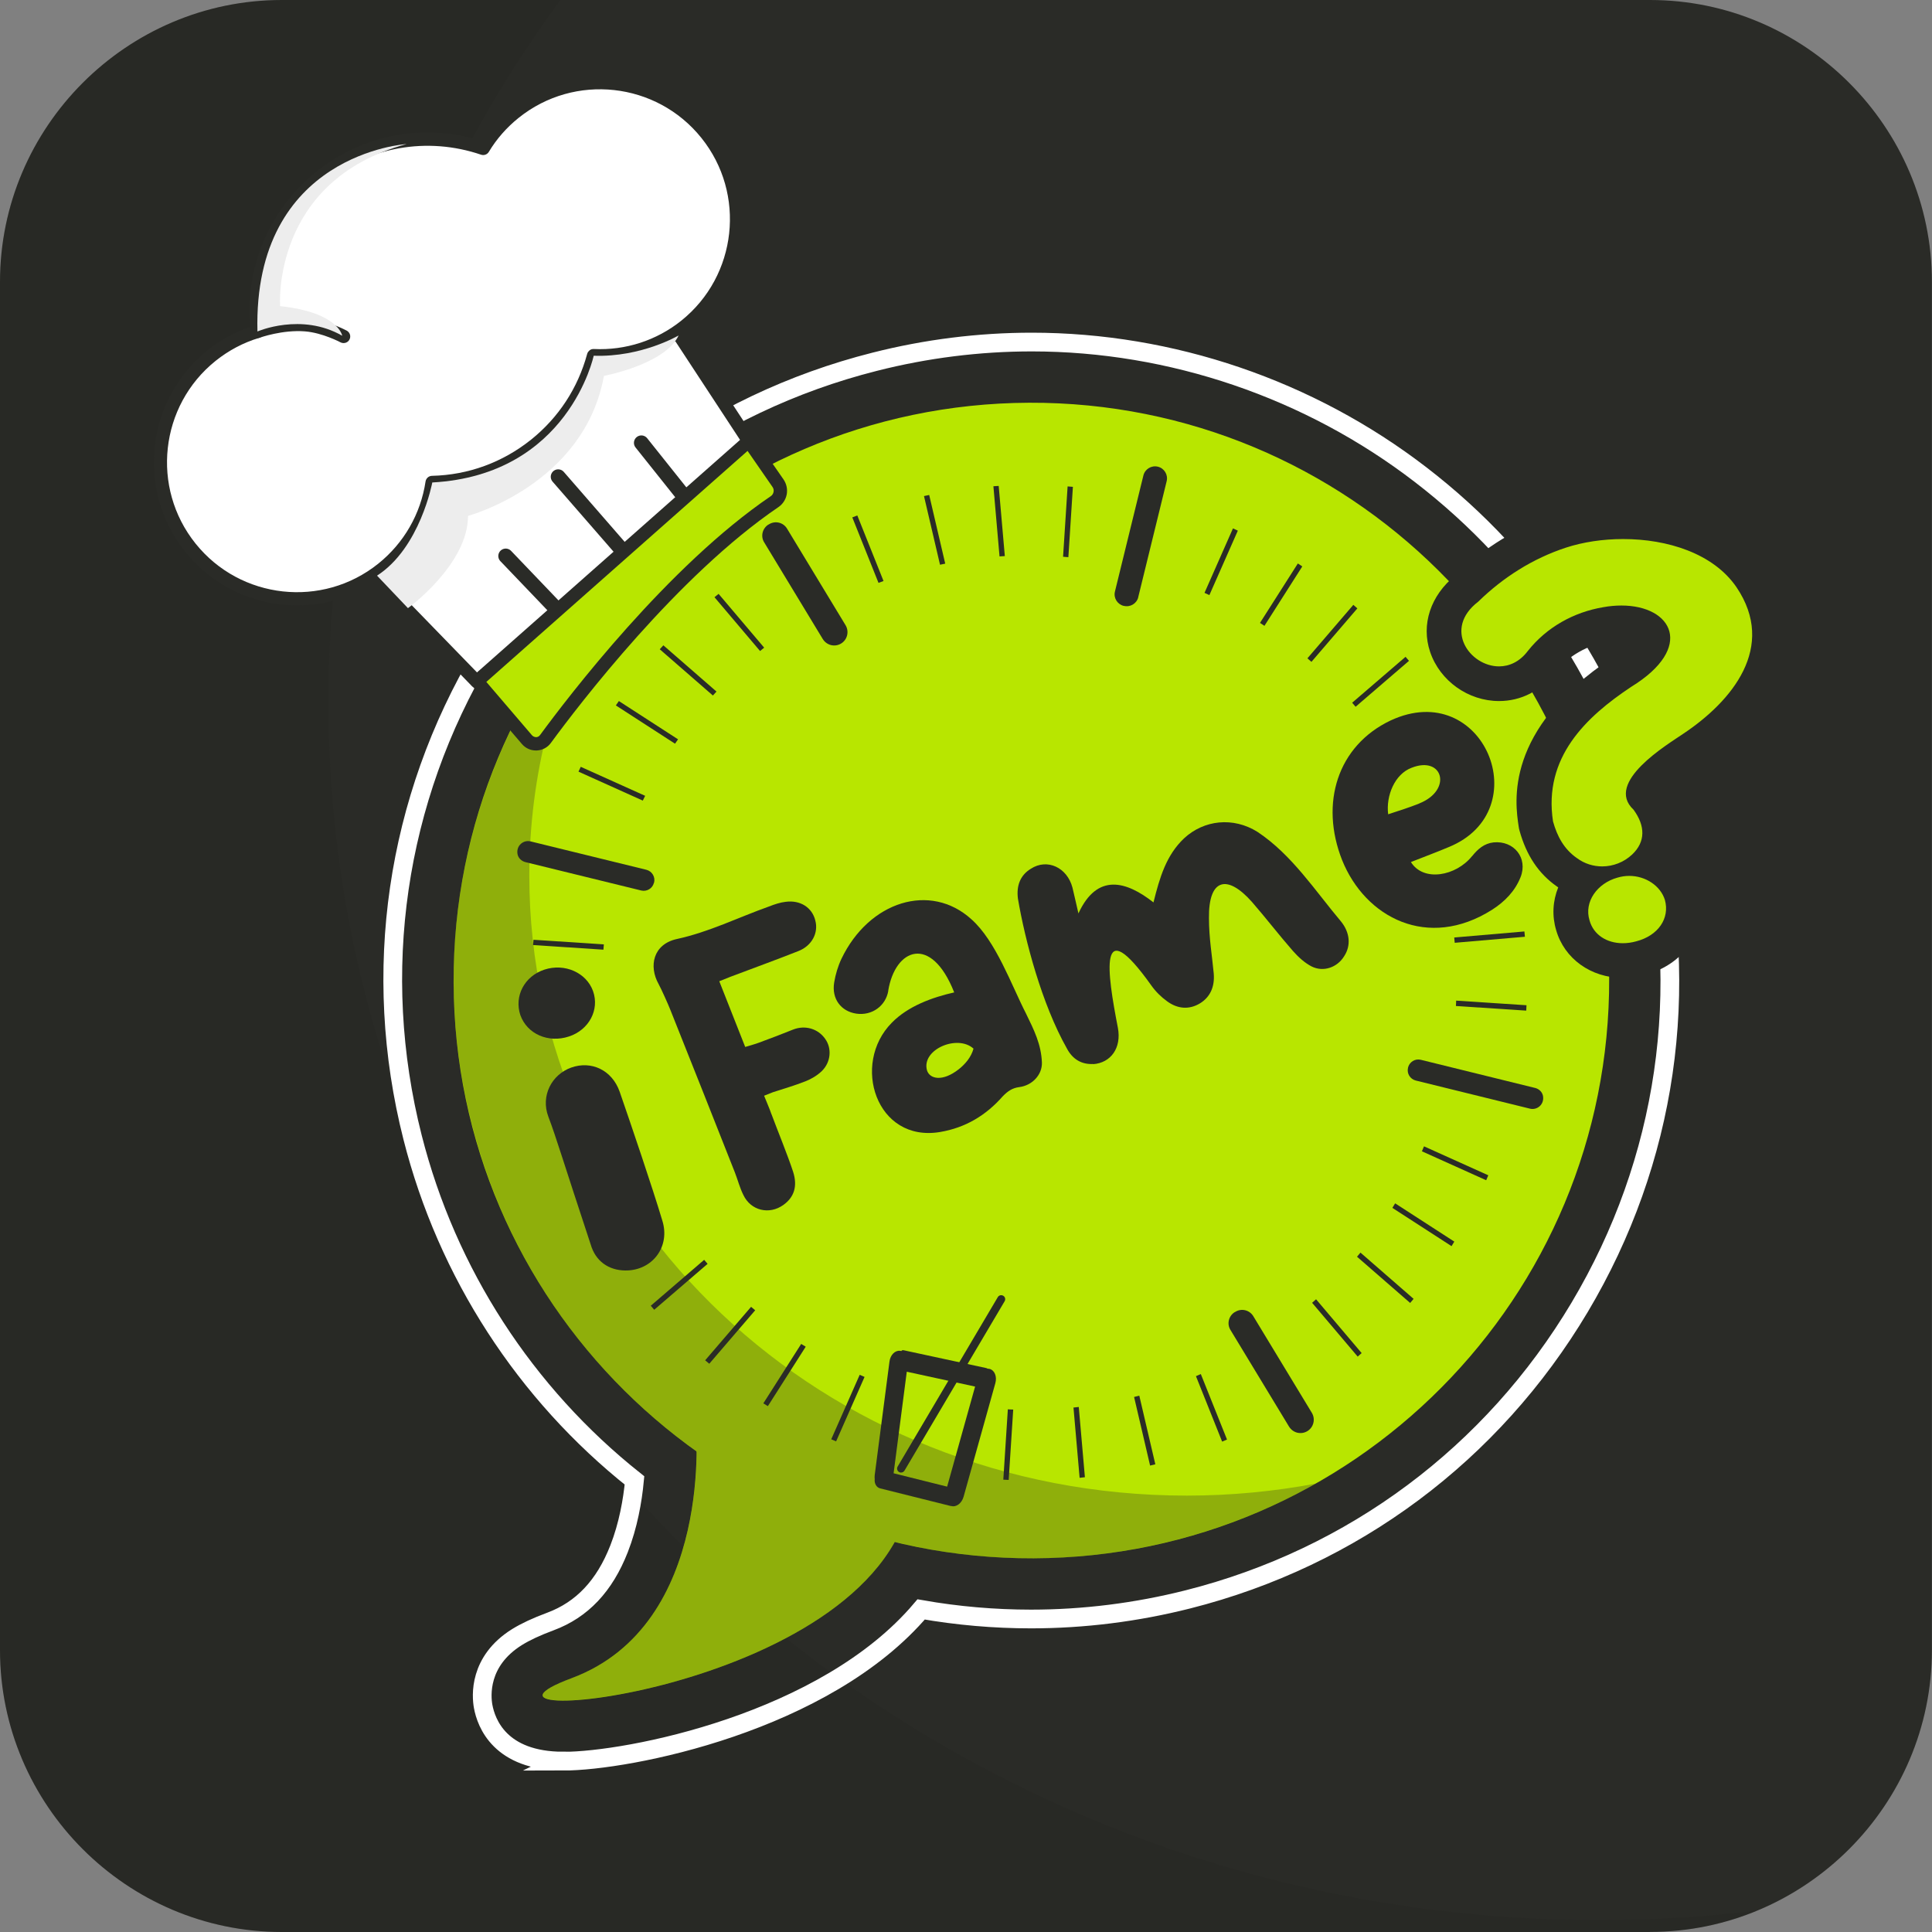 <?xml version="1.0" encoding="UTF-8"?><svg xmlns="http://www.w3.org/2000/svg" width="150" height="150" xmlns:xlink="http://www.w3.org/1999/xlink" viewBox="0 0 230.17 230.17"><rect x="0" y="0" width="230.17" height="230.17" fill="#808080" stroke="none"/><defs><style>.cls-1,.cls-2,.cls-3{fill:none;}.cls-4{clip-path:url(#clippath);}.cls-5{fill:#fff;}.cls-6{fill:#b8e600;}.cls-7{fill:#181915;}.cls-8{fill:#2a2b27;}.cls-2{stroke:#fff;stroke-width:2.23px;}.cls-2,.cls-3{stroke-miterlimit:10;}.cls-9{fill:#ededed;}.cls-9,.cls-10,.cls-11{mix-blend-mode:multiply;}.cls-10{opacity:.11;}.cls-12{clip-path:url(#clippath-1);}.cls-3{stroke:#2a2b27;stroke-linecap:round;stroke-width:1.77px;}.cls-13{isolation:isolate;}.cls-11{opacity:.29;}</style><clipPath id="clippath"><rect class="cls-1" x="0" y="0" width="209.36" height="230.17"/></clipPath><clipPath id="clippath-1"><rect class="cls-1" x="54.03" y="71.06" width="102.72" height="131.54"/></clipPath></defs><g class="cls-13"><g id="Livello_2"><g id="Livello_1-2"><g><path class="cls-8" d="m196.58,230.17H33.58c-18.47,0-33.58-15.11-33.58-33.58V33.58C0,15.11,15.11,0,33.58,0h163c18.47,0,33.58,15.11,33.58,33.58v163c0,18.47-15.11,33.58-33.58,33.58"/><g class="cls-10"><g class="cls-4"><path class="cls-7" d="m190.46,228.75c-83.58,0-151.33-64.98-151.33-145.13C39.14,52.48,49.36,23.64,66.76,0h-33.17C15.11,0,0,15.11,0,33.58v163C0,215.05,15.11,230.17,33.58,230.17h163c4.52,0,8.83-.91,12.78-2.54-6.19.74-12.5,1.12-18.9,1.12"/></g></g></g><g><path class="cls-6" d="m82.88,169.54s2.4,24-14.8,30.4c-17.2,6.4,35.59,2,40.39-21.2,4.8-23.2-25.6-9.2-25.6-9.2"/><path class="cls-2" d="m67.12,209.81c-7.57,0-9.2-4.56-9.56-6.52-.22-1.21-.57-5.39,4.04-8.26,1.02-.63,2.28-1.22,3.97-1.85,3.77-1.4,6.45-4.24,8.18-8.66,1.09-2.78,1.61-5.73,1.84-8.15-13.01-10.33-22.34-24.7-26.44-40.88-4.99-19.69-2.01-40.14,8.39-57.6,10.4-17.45,26.97-29.81,46.66-34.79,6.14-1.56,12.44-2.35,18.72-2.35,16.61,0,33.06,5.6,46.3,15.78,13.66,10.49,23.13,24.88,27.36,41.62,4.99,19.69,2.01,40.14-8.39,57.6-10.4,17.45-26.97,29.81-46.66,34.79-6.13,1.55-12.43,2.34-18.7,2.34h0c-4.38,0-8.77-.38-13.09-1.14-11.44,13.52-34.94,18.08-42.64,18.08Z"/><path class="cls-6" d="m191.71,116.55c.14,38.02-30.56,68.95-68.57,69.1-38.02.14-68.95-30.56-69.1-68.57-.14-38.02,30.56-68.95,68.57-69.1,38.02-.14,68.95,30.56,69.1,68.57"/><g class="cls-11"><g class="cls-12"><path class="cls-8" d="m141.37,178.18c-43.25,0-78.31-33.06-78.31-73.85,0-11.97,3.02-23.27,8.39-33.27-14.63,16.48-21.11,39.68-15.29,62.65,4.18,16.49,13.98,30.06,26.84,39.2-.06,6.84-1.71,22.11-14.91,27.02-15.89,5.91,27.97,2.61,38.52-16.23,10.57,2.58,21.9,2.69,33.18-.16,6.08-1.54,11.76-3.85,16.97-6.79-4.97.93-10.11,1.43-15.38,1.43"/></g></g><polygon class="cls-5" points="90.34 54.27 56.78 81.18 34.13 57.86 72.5 27.09 90.34 54.27"/><path class="cls-8" d="m90.83,54.89l-33.56,26.91c-.32.25-.78.23-1.06-.07l-16.2-16.67c-.3-.31-.3-.81.02-1.11.31-.31.81-.3,1.12.02l15.7,16.16,32.44-26.01-12.36-18.84c-.24-.36-.14-.85.23-1.09.36-.24.85-.14,1.09.23l12.76,19.44c.22.34.15.79-.17,1.05"/><path class="cls-5" d="m61.31,13.43c-1.53,1.22-2.78,2.67-3.74,4.25-6.4-2.17-13.73-1.14-19.39,3.4-5.72,4.59-8.32,11.63-7.51,18.41-1.93.59-3.79,1.54-5.47,2.88-7.01,5.62-8.14,15.87-2.52,22.88,5.62,7.01,15.87,8.14,22.88,2.52,3.33-2.67,5.33-6.38,5.91-10.29,4.33-.1,8.65-1.57,12.29-4.49,3.52-2.82,5.85-6.57,6.94-10.61,3.83.18,7.73-.97,10.95-3.56,7.01-5.62,8.14-15.87,2.52-22.88-5.62-7.01-15.87-8.14-22.88-2.52"/><path class="cls-8" d="m82.16,39.44c-3.08,2.47-6.92,3.79-10.86,3.75-1.24,4.12-3.67,7.72-7.04,10.42-3.49,2.8-7.67,4.4-12.11,4.63-.75,4-2.9,7.58-6.09,10.14-7.34,5.89-18.1,4.7-23.99-2.64-5.89-7.34-4.7-18.1,2.64-23.99,1.54-1.23,3.25-2.18,5.11-2.82-.64-7.12,2.27-13.99,7.87-18.48,5.53-4.43,12.79-5.8,19.54-3.72.98-1.49,2.18-2.81,3.58-3.93,7.34-5.89,18.1-4.7,23.99,2.64,5.89,7.34,4.7,18.1-2.64,23.99m-11.94,2.32c.15-.12.33-.18.53-.17,3.77.18,7.48-1.02,10.42-3.38,6.66-5.34,7.74-15.11,2.39-21.77-5.34-6.66-15.11-7.74-21.77-2.39-1.42,1.14-2.62,2.5-3.55,4.05-.19.32-.58.46-.93.34-6.41-2.18-13.37-.95-18.64,3.27-5.34,4.28-8.04,10.9-7.22,17.7.05.38-.19.74-.56.85-1.9.57-3.65,1.5-5.2,2.74-6.66,5.34-7.74,15.11-2.39,21.77,5.34,6.66,15.11,7.74,21.77,2.39,3.05-2.45,5.05-5.92,5.63-9.79.06-.38.38-.66.76-.67,4.34-.1,8.42-1.6,11.81-4.31,3.28-2.63,5.58-6.15,6.68-10.2.04-.17.14-.31.27-.41"/><path class="cls-8" d="m41.43,40.7c-.24.19-.58.23-.87.08-.02-.01-2.13-1.13-4.21-1.3-2.68-.22-5.37.74-5.4.75-.41.15-.86-.06-1.01-.47-.15-.41.06-.86.47-1.01.12-.04,3.04-1.1,6.07-.84,2.41.2,4.73,1.43,4.83,1.48.38.21.53.68.32,1.07-.05.1-.12.18-.2.24"/><path class="cls-6" d="m57.44,81.88l4.72,5.52c.9,1.05,2.55,1,3.38-.11,4.11-5.53,15.58-20.16,27.28-27.89.43-.29.55-.87.25-1.29l-2.16-3.08c-.3-.43-1.82-1.94-2.23-1.61l-31.11,27.16c-.4.32-.46.91-.12,1.31"/><path class="cls-8" d="m63.85,89.41c-.65,0-1.25-.28-1.67-.77l-6.46-7.55,33.63-29.73,3.99,5.75c.36.52.5,1.16.39,1.78-.12.63-.47,1.17-1,1.53-12.01,8.16-23.78,23.56-27.1,28.09-.4.55-1.02.87-1.69.9-.03,0-.06,0-.09,0Zm-5.91-8.17l5.44,6.36c.12.14.33.22.49.22.11,0,.32-.04.47-.25,3.36-4.58,15.26-20.16,27.49-28.46.18-.12.29-.3.33-.51.04-.2,0-.41-.13-.59l-2.97-4.29-31.12,27.52Z"/><path class="cls-6" d="m193.33,114.44c-2.9,0-5.24-1.66-5.95-4.24-.43-1.41-.27-2.97.49-4.34.19-.34.41-.67.66-.97-.66-.23-1.29-.56-1.87-.99-1.73-1.2-2.93-3-3.62-5.49l-.03-.12-.02-.12c-1.41-9.17,5.15-14.7,10.21-18.06,2.92-1.79,3.95-3.48,3.7-4.36-.22-.76-1.56-1.53-3.71-1.53-.58,0-1.19.06-1.81.17-3.12.53-5.85,2.11-7.71,4.45-1.26,1.68-3.07,2.63-5.06,2.63-2.75,0-5.38-1.87-6.25-4.45-.84-2.47.06-5.04,2.41-6.89,3.3-3.2,7.06-5.5,11.18-6.84,2.25-.74,4.82-1.12,7.44-1.12,6.68,0,12.36,2.48,15.2,6.63,1.95,2.88,2.62,5.88,2.02,8.93-1.08,5.48-6.08,9.52-8.96,11.44l-.57.38c-4.28,2.84-5.25,4.28-5.31,4.99,0,.05-.01.17.25.42l.14.13.11.16c1.9,2.58,1.94,5.32.17,7.46,1.85.66,3.32,2.1,3.88,3.92.43,1.55.24,3.11-.53,4.43-.88,1.51-2.43,2.62-4.36,3.11-.67.19-1.39.29-2.1.29"/><path class="cls-8" d="m193.38,64.22c5.25,0,10.74,1.7,13.5,5.74,4.81,7.12-.52,13.59-6.38,17.48-1.85,1.27-9.38,5.76-5.89,9.02,1.42,1.94,1.44,3.83-.16,5.34-.99.93-2.28,1.42-3.57,1.42-1.05,0-2.11-.32-3-.98-1.56-1.08-2.37-2.62-2.86-4.38-1.17-7.63,3.93-12.45,9.31-16.03,7.61-4.67,4.92-9.69-1.16-9.69-.68,0-1.41.06-2.17.2-3.5.59-6.72,2.37-8.97,5.2-.98,1.31-2.23,1.85-3.44,1.85-3.49,0-6.7-4.48-2.48-7.71,2.98-2.91,6.52-5.15,10.46-6.44,2.02-.66,4.39-1.02,6.8-1.02m.73,40.13c1.95,0,3.73,1.18,4.25,2.87.6,2.17-.78,4.25-3.43,4.93-.54.15-1.08.22-1.59.22-1.91,0-3.49-1.01-3.96-2.72-.68-2.21.92-4.42,3.32-5.09.47-.14.95-.21,1.41-.21m-.73-44.27c-2.84,0-5.63.42-8.09,1.23-4.39,1.43-8.39,3.87-11.9,7.25-2.95,2.38-4.1,5.85-3,9.11,1.17,3.45,4.54,5.85,8.21,5.85,2.63,0,5.01-1.22,6.7-3.45,1.54-1.92,3.81-3.22,6.39-3.66.53-.09,1.02-.14,1.48-.14.57,0,1.01.07,1.33.16-.36.43-1.04,1.08-2.33,1.87l-.06.04-.06.04c-12.88,8.56-11.54,17.24-11.11,20.1l.04.24.06.24c.82,2.95,2.27,5.12,4.44,6.64.06.04.11.08.17.12-.66,1.63-.75,3.4-.25,5.08.97,3.41,4.15,5.7,7.93,5.7.88,0,1.77-.12,2.65-.36,2.46-.64,4.45-2.08,5.6-4.06,1.05-1.81,1.32-3.93.75-5.97l-.02-.06-.02-.05c-.52-1.68-1.6-3.11-3.01-4.13.91-2.35.56-5.04-1.09-7.49.54-.6,1.68-1.58,4.02-3.13.24-.16.45-.3.61-.41,3.8-2.53,8.63-6.82,9.8-12.73.7-3.56-.1-7.19-2.33-10.48-3.29-4.81-9.46-7.55-16.92-7.55"/><path class="cls-8" d="m63.56,111.96c-.02.21-.04.42-.05.63l8.38.55c.02-.21.04-.42.05-.63l-8.38-.55Z"/><path class="cls-8" d="m181.83,120.4c.01-.21.02-.42.03-.64l-8.38-.55c0,.21-.02.42-.03.64l8.37.55Z"/><path class="cls-8" d="m181.67,111.6c-.02-.21-.04-.42-.06-.63l-8.36.72c.02.21.04.42.06.63l8.36-.72Z"/><path class="cls-8" d="m180.35,103.44c-.05-.21-.1-.41-.15-.62l-8.18,1.9c.05.21.1.41.15.62l8.18-1.9Z"/><path class="cls-8" d="m177.71,95.08c-.08-.2-.16-.39-.24-.59l-7.8,3.11c.08.2.16.39.24.59l7.8-3.11Z"/><path class="cls-8" d="m167.86,78.73c-.14-.16-.27-.32-.41-.48l-6.36,5.47c.14.16.28.32.41.48l6.36-5.47Z"/><path class="cls-8" d="m77.53,155.56c.14.16.27.32.41.48l6.36-5.47c-.14-.16-.28-.32-.41-.48l-6.36,5.47Z"/><path class="cls-8" d="m84.01,162.06c.16.14.33.27.49.41l5.47-6.37c-.16-.14-.33-.27-.49-.41l-5.47,6.37Z"/><path class="cls-8" d="m161.71,72.48c-.16-.14-.32-.28-.48-.42l-5.47,6.37c.16.14.32.28.48.42l5.47-6.37Z"/><path class="cls-8" d="m155.15,67.48c-.18-.12-.35-.23-.53-.35l-4.51,7.08c.18.11.36.23.53.35l4.51-7.08Z"/><path class="cls-8" d="m90.94,167.19c.18.11.36.22.54.33l4.51-7.08c-.18-.11-.36-.22-.54-.33l-4.51,7.08Z"/><path class="cls-8" d="m147.47,63.22c-.19-.09-.38-.18-.58-.27l-3.39,7.68c.19.09.39.18.58.27l3.39-7.68Z"/><path class="cls-8" d="m99.03,171.47c.19.08.39.17.58.25l3.39-7.68c-.2-.08-.39-.17-.58-.25l-3.39,7.68Z"/><path class="cls-8" d="m127.82,58c-.21-.02-.42-.04-.63-.05l-.54,8.38c.21.02.42.03.63.05l.54-8.38Z"/><path class="cls-8" d="m119.53,176.28c.21.01.42.02.64.03l.54-8.38c-.21,0-.43-.02-.64-.03l-.54,8.38Z"/><path class="cls-8" d="m128.62,176.06c.21-.02.42-.04.63-.07l-.73-8.37c-.21.02-.42.05-.63.07l.73,8.36Z"/><path class="cls-8" d="m118.98,57.89c-.21.01-.42.03-.63.04l.73,8.36c.21-.01.42-.03.63-.04l-.73-8.36Z"/><path class="cls-8" d="m110.7,58.97c-.21.04-.41.09-.62.13l1.91,8.18c.21-.04.42-.09.62-.13l-1.91-8.18Z"/><path class="cls-8" d="m137.02,174.6c.21-.05.41-.1.62-.15l-1.91-8.18c-.2.05-.41.11-.62.16l1.91,8.18Z"/><path class="cls-8" d="m145.59,171.75c.2-.08.39-.16.59-.25l-3.12-7.8c-.19.08-.39.17-.58.25l3.12,7.8Z"/><path class="cls-8" d="m102.14,61.41c-.2.07-.4.15-.6.23l3.12,7.8c.2-.08.4-.15.6-.22l-3.12-7.8Z"/><path class="cls-8" d="m161.75,161.62c.16-.14.32-.28.47-.42l-5.43-6.41c-.16.14-.31.28-.47.42l5.43,6.41Z"/><path class="cls-8" d="m85.61,70.75c-.16.13-.33.27-.49.4l5.43,6.41c.16-.13.33-.27.49-.4l-5.43-6.41Z"/><path class="cls-8" d="m168,155.23c.14-.16.27-.32.41-.49l-6.33-5.51c-.13.16-.27.33-.41.49l6.33,5.51Z"/><path class="cls-8" d="m79.03,76.88c-.14.16-.29.31-.43.47l6.33,5.51c.14-.16.29-.31.43-.47l-6.33-5.51Z"/><path class="cls-8" d="m172.93,148.46c.11-.18.22-.36.33-.54l-7.05-4.56c-.11.18-.22.36-.33.54l7.05,4.56Z"/><path class="cls-8" d="m73.73,83.52c-.12.17-.24.35-.36.52l7.05,4.56c.12-.18.24-.35.36-.52l-7.05-4.56Z"/><path class="cls-8" d="m177.06,140.6c.08-.19.17-.39.25-.58l-7.66-3.45c-.08.2-.17.39-.25.59l7.66,3.45Z"/><path class="cls-8" d="m69.19,91.35c-.09.19-.18.38-.27.58l7.66,3.45c.09-.19.18-.38.28-.57l-7.66-3.45Z"/><path class="cls-8" d="m135.6,71.16l3.39-13.83c.19-.77-.28-1.54-1.04-1.73h0c-.77-.19-1.54.28-1.73,1.04l-3.39,13.83c-.19.76.28,1.52,1.03,1.71,0,0,.02,0,.03,0,.76.19,1.53-.27,1.72-1.03"/><path class="cls-8" d="m147.1,156.32c-.72.45-.96,1.4-.51,2.12l6.98,11.52c.23.37.58.62.97.72.4.1.83.05,1.21-.18.75-.45.99-1.43.54-2.18l-6.98-11.52c-.45-.74-1.42-.97-2.16-.5-.01,0-.03.02-.04.03"/><path class="cls-8" d="m77.92,105.17c.18-.68-.23-1.38-.92-1.55l-13.79-3.38c-.85-.21-1.72.5-1.56,1.49.08.49.47.86.95.98h0s13.79,3.38,13.79,3.38c.67.16,1.34-.24,1.51-.9v-.02Z"/><path class="cls-8" d="m182.87,129.61h0s-13.6-3.35-13.6-3.35c-.69-.17-1.37.26-1.53.95,0,0,0,.02,0,.02-.15.67.26,1.33.93,1.5l13.6,3.35c.85.21,1.72-.49,1.56-1.49-.08-.49-.47-.86-.95-.98"/><line class="cls-3" x1="66.24" y1="72.5" x2="60.25" y2="66.24"/><line class="cls-3" x1="81.41" y1="59.03" x2="76.41" y2="52.76"/><line class="cls-3" x1="74.15" y1="65.59" x2="66.5" y2="56.8"/><g><path class="cls-8" d="m91.9,132.71c.69,1.86,1.98,5.01,2.59,6.9.55,1.73.11,3.03-1.16,3.94-1.69,1.21-3.89.68-4.77-1.19-.42-.83-.66-1.78-1.01-2.68-2.38-6.03-5.29-13.38-7.7-19.4-.23-.59-1.07-2.47-1.38-3.03-1.21-2.15-.66-4.76,2.17-5.38,3.83-.83,7.31-2.57,10.96-3.87.67-.26,1.35-.49,1.99-.56,1.76-.24,3.17.69,3.54,2.22.4,1.47-.4,3.01-2,3.64-2.7,1.07-5.39,2.04-8.11,3.07-.43.17-.86.34-1.33.53,1.05,2.66,2.04,5.17,3.09,7.83.6-.19,1.18-.33,1.69-.53,1.35-.49,2.68-1.01,4.01-1.54,1.45-.57,2.99-.1,3.83,1.11.81,1.13.68,2.76-.39,3.82-.56.54-1.25.95-1.96,1.23-1.25.49-2.59.89-3.87,1.3-.27.11-.55.22-1.06.42.32.82.63,1.47.87,2.19Z"/><path class="cls-8" d="m105.83,118.03c-.31,1.84-1.98,3-3.81,2.73s-2.96-1.77-2.64-3.71c.16-.97.45-1.94.87-2.83,3.3-6.87,10.6-9.12,15.47-4.71,2.93,2.6,4.77,7.84,6.51,11.23.98,2.01,1.81,3.67,1.9,5.85.04,1.48-1.18,2.73-2.69,2.92-.86.11-1.39.5-1.97,1.09-2,2.28-4.45,3.75-7.46,4.26-7.63,1.29-10.62-8.11-5.77-13.01,1.93-1.98,4.82-3.03,7.44-3.62-2.75-6.97-7.04-5.23-7.86-.2Zm4.61,9.49c.31,1.01,1.82,1.41,3.79-.14.79-.63,1.47-1.44,1.75-2.45-1.91-1.74-6.24.11-5.54,2.59Z"/><path class="cls-8" d="m130.23,126.76c-1.33.07-2.43-.53-3.12-1.84-2.99-5.29-4.99-12.87-5.84-17.87-.19-1.51.26-2.77,1.54-3.55,1.94-1.26,4.32-.17,4.96,2.25.12.54.54,2.28.71,3.07,2.24-4.87,5.72-3.84,8.94-1.31.75-3.01,1.53-5.63,3.64-7.63,2.38-2.21,5.86-2.58,8.74-.78,4.11,2.72,6.9,7.05,9.96,10.68,1.06,1.3,1.22,2.87.37,4.15-.8,1.31-2.45,1.92-3.87,1.21-.8-.41-1.57-1.1-2.22-1.84-1.65-1.88-3.22-3.93-4.89-5.85-2.94-3.32-5.18-2.8-5.12,1.93,0,2.4.38,4.51.57,6.61.13,1.58-.43,2.8-1.63,3.54-1.28.78-2.67.69-3.94-.25-.69-.5-1.35-1.14-1.87-1.88-6.39-8.97-5.25-1.5-3.98,5.05.45,2.4-.84,4.18-2.95,4.33Z"/><path class="cls-8" d="m175.37,102.01c.7-.87,1.44-1.52,2.56-1.65,2.44-.24,4.13,1.86,3.22,4.15-.66,1.66-1.88,2.91-3.4,3.88-7.64,4.83-15.1.94-17.86-5.93-2.66-6.73-.58-13.61,5.79-16.63,11.05-5.13,17.59,10.74,6.91,15.09-1.39.59-2.86,1.13-4.5,1.78,1.49,2.4,5.37,1.68,7.28-.7Zm-6.29-6.29c3.99-1.58,2.84-5.74-.91-4.25-2.01.75-3.07,3.34-2.79,5.54,1.28-.42,2.49-.8,3.7-1.28Z"/></g><path class="cls-8" d="m61.99,120.93c-.75-2.26.49-4.63,2.86-5.41,2.43-.8,5.01.36,5.8,2.55.8,2.24-.49,4.63-2.86,5.41-2.48.82-5-.3-5.8-2.55Zm6.05,6.26c2.41-.86,4.87.29,5.78,2.86,1.35,3.9,3.91,11.43,5.09,15.38.93,3-1.04,5.73-4.03,5.92-2.04.12-3.71-.85-4.4-2.76-3.43-10.37-4.18-12.99-5.15-15.55-.95-2.5.42-5.03,2.71-5.85Z"/><path class="cls-9" d="m48.59,72.46s7.17-5.19,7.17-11c0,0,13.84-3.71,16.19-16.68,0,0,7.29-1.36,8.9-4.82,0,0-4.42,2.62-10.12,2.42,0,0-2.99,14.21-19.23,15.1,0,0-1.44,7.78-6.58,11.1l3.68,3.87Z"/><path class="cls-9" d="m40.77,40s-.43-2.78-7.4-3.53c0,0-1.09-14.94,15.07-19.31,0,0-18.3,1.12-17.77,22.33,0,0,5.23-2.29,10.1.51Z"/><path class="cls-8" d="m117.92,163.09s-.01,0-.02,0c-.08-.02-.17-.03-.25-.03-.03-.03-.07-.05-.13-.07l-9.83-2.12c-.16-.04-.25,0-.32.09-.04-.01-.08-.03-.12-.03,0,0-.02,0-.02,0-.6-.07-1.16.49-1.26,1.27l-1.76,13.53c-.02.17-.02.34,0,.49-.06.51.2.99.65,1.1l8.41,2.1s.03,0,.05,0c0,0,.01,0,.02,0h0c.59.17,1.24-.33,1.46-1.11l3.78-13.52c.22-.78-.08-1.54-.67-1.7m-5.08,14.02l-6.37-1.59,1.57-12.1,8.14,1.77-3.33,11.91Z"/><path class="cls-8" d="m107.37,175.44c-.09,0-.18-.02-.26-.07-.23-.13-.3-.43-.17-.65l11.93-20.18c.13-.23.42-.3.65-.17.23.13.3.43.17.65l-11.93,20.18c-.09.14-.23.23-.39.23Z"/></g><path class="cls-8" d="m91.55,62.49c-.72.45-.96,1.4-.51,2.12l6.98,11.52c.23.37.58.62.97.72.4.1.83.05,1.21-.18.75-.45.99-1.43.54-2.18l-6.98-11.52c-.45-.74-1.42-.97-2.16-.5-.01,0-.03.02-.04.03"/></g></g></g></svg>